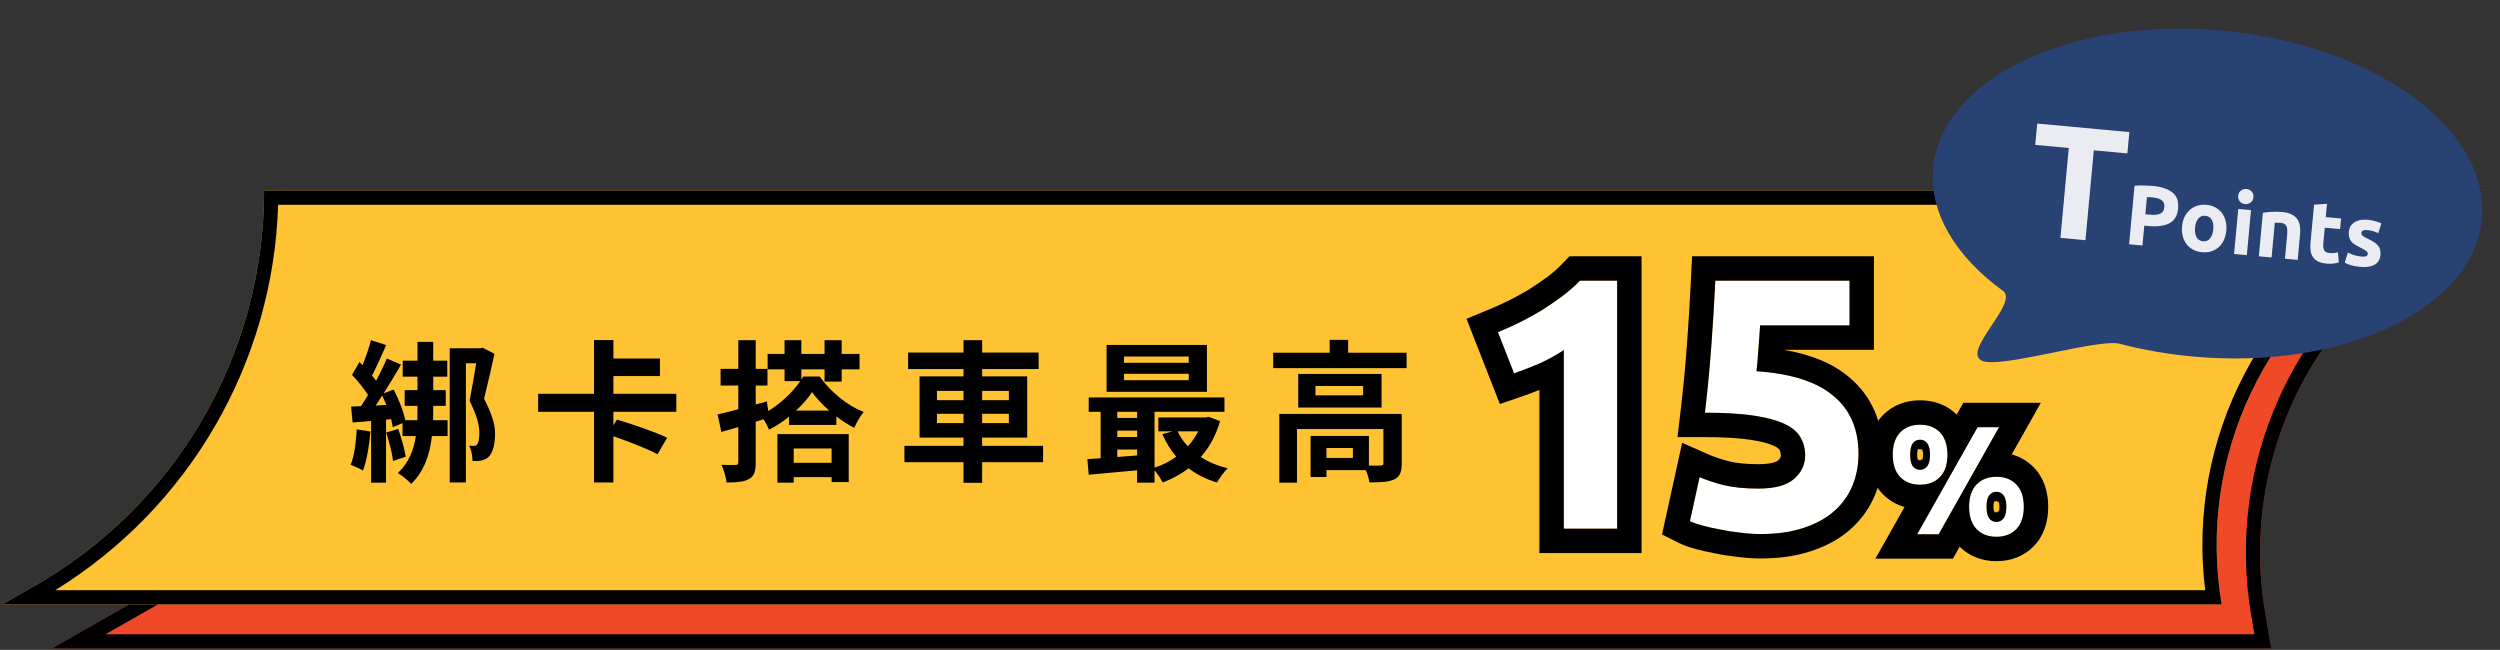 <svg width="427" height="111" viewBox="0 0 427 111" fill="none" xmlns="http://www.w3.org/2000/svg">
<rect x="0" y="0" width="427" height="111" fill="#333333" stroke="none"/>
<path d="M53.583 40.082H417.255L411.013 44.708C392.327 58.56 383.006 81.734 386.897 104.667L387.932 110.769H8.817L53.583 85.304V40.082Z" fill="#F04928"/>
<path fill-rule="evenodd" clip-rule="evenodd" d="M53.583 85.304L8.817 110.769H387.932L386.897 104.667C383.006 81.734 392.327 58.56 411.013 44.708L417.255 40.082H53.583V85.304ZM56.014 42.513V86.718L18.008 108.337H385.053L384.5 105.074C380.455 81.239 390.143 57.152 409.565 42.755L409.892 42.513H56.014Z" fill="black"/>
<path d="M45.109 32.548H424.224L411.182 39.353C387.873 51.514 375.06 77.314 379.458 103.235H0.343L5.801 100.13C30.101 86.308 45.109 60.504 45.109 32.548Z" fill="#FFC232"/>
<path fill-rule="evenodd" clip-rule="evenodd" d="M379.096 100.804C379.2 101.614 379.321 102.424 379.458 103.235H0.343L5.801 100.13C30.101 86.308 45.109 60.504 45.109 32.548H424.224L411.182 39.353C388.602 51.133 375.872 75.714 379.096 100.804ZM376.645 100.804C373.436 74.815 386.664 49.402 410.058 37.197L414.308 34.979H47.504C46.689 61.928 32.372 86.668 9.434 100.804H376.645Z" fill="black"/>
<path d="M255.85 56.738C257.032 56.248 258.255 55.698 259.518 55.087C260.822 54.435 262.085 53.742 263.308 53.009C264.531 52.234 265.692 51.44 266.792 50.624C267.934 49.769 268.952 48.872 269.849 47.935H276.207V90.298H267.098V59.794C265.875 60.609 264.51 61.363 263.002 62.056C261.494 62.708 260.027 63.279 258.601 63.768L255.85 56.738Z" fill="white"/>
<path d="M308.322 77.828C308.322 76.646 308.057 75.607 307.528 74.71C306.998 73.773 306.081 72.998 304.777 72.387C303.473 71.776 301.72 71.307 299.519 70.981C297.319 70.655 294.547 70.492 291.206 70.492C291.654 66.702 292.021 62.851 292.306 58.938C292.591 55.026 292.815 51.358 292.978 47.935H315.902V55.576H300.62C300.538 57.043 300.436 58.47 300.314 59.855C300.233 61.2 300.131 62.382 300.008 63.401C305.958 63.808 310.34 65.214 313.152 67.619C316.004 69.983 317.431 73.284 317.431 77.522C317.431 79.478 317.084 81.292 316.391 82.963C315.699 84.634 314.659 86.08 313.274 87.303C311.888 88.526 310.136 89.483 308.017 90.176C305.938 90.869 303.493 91.215 300.681 91.215C299.581 91.215 298.419 91.134 297.196 90.971C296.015 90.849 294.853 90.665 293.712 90.421C292.612 90.217 291.613 89.993 290.717 89.748C289.82 89.504 289.127 89.259 288.638 89.015L290.289 81.496C291.307 81.944 292.652 82.392 294.323 82.84C295.994 83.248 297.991 83.452 300.314 83.452C303.126 83.452 305.164 82.902 306.427 81.801C307.691 80.66 308.322 79.336 308.322 77.828Z" fill="white"/>
<path fill-rule="evenodd" clip-rule="evenodd" d="M250.479 54.449L254.256 52.886C255.349 52.434 256.489 51.922 257.678 51.347C258.865 50.753 260.012 50.124 261.121 49.46C262.243 48.748 263.303 48.022 264.301 47.283C265.274 46.553 266.115 45.808 266.837 45.054L268.068 43.767H280.375V94.466H262.93V66.601C261.925 67.004 260.933 67.374 259.953 67.71L256.175 69.006L250.479 54.449ZM262.93 62.087C262.954 62.077 262.978 62.066 263.002 62.056C264.51 61.363 265.875 60.609 267.098 59.794V90.298H276.207V47.935H269.849C268.952 48.872 267.934 49.769 266.792 50.624C265.692 51.44 264.531 52.234 263.308 53.009C262.085 53.742 260.822 54.435 259.518 55.087C258.254 55.698 257.032 56.248 255.85 56.738L258.601 63.768C260.004 63.286 261.448 62.726 262.93 62.087ZM303.919 76.796L303.899 76.761C303.883 76.736 303.706 76.488 303.008 76.161C302.213 75.789 300.901 75.399 298.909 75.104C296.983 74.819 294.434 74.66 291.206 74.66H286.516L287.066 70.002C287.507 66.276 287.868 62.487 288.149 58.635C288.432 54.753 288.654 51.12 288.815 47.736L289.004 43.767H320.07V59.744H304.639C309.103 60.496 312.942 61.966 315.835 64.43C319.771 67.703 321.599 72.254 321.599 77.522C321.599 79.981 321.161 82.342 320.242 84.559C319.3 86.829 317.882 88.795 316.031 90.428C314.145 92.093 311.868 93.301 309.323 94.134C306.721 94.999 303.816 95.383 300.681 95.383C299.395 95.383 298.069 95.29 296.707 95.11C295.419 94.975 294.148 94.775 292.896 94.508C291.726 94.29 290.631 94.045 289.62 93.769C288.615 93.495 287.62 93.166 286.774 92.743L283.871 91.291L287.309 75.631L291.967 77.68C292.709 78.007 293.815 78.387 295.355 78.802C296.606 79.102 298.24 79.284 300.314 79.284C302.663 79.284 303.494 78.812 303.672 78.672C304.147 78.231 304.154 77.993 304.154 77.828C304.154 77.289 304.04 77.002 303.939 76.83L303.919 76.796ZM306.427 81.801C305.164 82.901 303.126 83.452 300.314 83.452C297.991 83.452 295.994 83.248 294.323 82.84C294.304 82.835 294.284 82.83 294.264 82.825C292.621 82.382 291.295 81.939 290.289 81.496L288.638 89.015C289.127 89.259 289.82 89.504 290.717 89.748C291.613 89.993 292.612 90.217 293.712 90.421C294.853 90.665 296.015 90.849 297.196 90.971C298.419 91.134 299.58 91.215 300.681 91.215C303.493 91.215 305.938 90.869 308.017 90.176C310.136 89.483 311.888 88.526 313.274 87.303C314.659 86.08 315.699 84.634 316.391 82.963C317.084 81.292 317.431 79.478 317.431 77.522C317.431 73.284 316.004 69.983 313.152 67.619C311.037 65.811 308.036 64.568 304.148 63.889C302.865 63.664 301.485 63.502 300.008 63.401C300.131 62.382 300.233 61.2 300.314 59.855C300.332 59.654 300.349 59.451 300.366 59.248C300.466 58.053 300.55 56.83 300.62 55.576H315.902V47.935H292.978C292.815 51.358 292.591 55.026 292.306 58.938C292.125 61.425 291.91 63.887 291.663 66.325C291.521 67.722 291.369 69.111 291.206 70.492C292.717 70.492 294.112 70.525 295.39 70.592C296.938 70.673 298.314 70.802 299.519 70.981C301.72 71.307 303.472 71.776 304.777 72.387C306.081 72.998 306.998 73.773 307.528 74.71C308.057 75.607 308.322 76.646 308.322 77.828C308.322 79.336 307.691 80.66 306.427 81.801Z" fill="black"/>
<path d="M332.625 77.661C332.625 79.315 332.202 80.582 331.358 81.462C330.513 82.342 329.378 82.782 327.952 82.782C326.527 82.782 325.392 82.342 324.547 81.462C323.702 80.582 323.28 79.315 323.28 77.661C323.28 76.007 323.702 74.74 324.547 73.86C325.392 72.98 326.527 72.54 327.952 72.54C329.378 72.54 330.513 72.98 331.358 73.86C332.202 74.74 332.625 76.007 332.625 77.661ZM329.642 77.661C329.642 76.764 329.483 76.112 329.167 75.708C328.85 75.303 328.445 75.101 327.952 75.101C327.442 75.101 327.028 75.303 326.712 75.708C326.413 76.112 326.263 76.764 326.263 77.661C326.263 78.559 326.413 79.219 326.712 79.641C327.028 80.046 327.442 80.248 327.952 80.248C328.445 80.248 328.85 80.046 329.167 79.641C329.483 79.219 329.642 78.559 329.642 77.661ZM337.772 72.962H341.441L331.12 91.256H327.451L337.772 72.962ZM345.665 86.557C345.665 88.211 345.243 89.478 344.398 90.358C343.553 91.238 342.418 91.678 340.993 91.678C339.567 91.678 338.432 91.238 337.587 90.358C336.743 89.478 336.32 88.211 336.32 86.557C336.32 84.903 336.743 83.636 337.587 82.756C338.432 81.876 339.567 81.436 340.993 81.436C342.418 81.436 343.553 81.876 344.398 82.756C345.243 83.636 345.665 84.903 345.665 86.557ZM342.682 86.557C342.682 85.659 342.524 85.008 342.207 84.604C341.89 84.199 341.485 83.996 340.993 83.996C340.482 83.996 340.069 84.199 339.752 84.604C339.453 85.008 339.303 85.659 339.303 86.557C339.303 87.455 339.453 88.115 339.752 88.537C340.069 88.942 340.482 89.144 340.993 89.144C341.485 89.144 341.89 88.942 342.207 88.537C342.524 88.115 342.682 87.455 342.682 86.557Z" fill="white"/>
<path fill-rule="evenodd" clip-rule="evenodd" d="M331.989 74.73C331.832 74.439 331.645 74.174 331.429 73.937C331.406 73.911 331.382 73.885 331.358 73.86C330.513 72.98 329.378 72.54 327.952 72.54C326.527 72.54 325.392 72.98 324.547 73.86C324.519 73.889 324.491 73.919 324.464 73.949C324.447 73.968 324.429 73.988 324.412 74.008C323.657 74.88 323.28 76.097 323.28 77.661C323.28 79.208 323.649 80.417 324.388 81.287C324.418 81.321 324.448 81.355 324.478 81.389C324.501 81.414 324.524 81.438 324.547 81.462C325.291 82.238 326.261 82.671 327.457 82.764C327.618 82.776 327.783 82.782 327.952 82.782C329.378 82.782 330.513 82.342 331.358 81.462C331.377 81.442 331.396 81.421 331.415 81.401C331.429 81.386 331.442 81.372 331.455 81.357C332.235 80.483 332.625 79.251 332.625 77.661C332.625 76.49 332.413 75.513 331.989 74.73ZM329.641 77.566C329.64 77.493 329.638 77.422 329.635 77.353C329.623 77.091 329.596 76.853 329.554 76.639C329.492 76.33 329.398 76.071 329.272 75.862C329.239 75.807 329.204 75.756 329.167 75.708C328.85 75.303 328.445 75.101 327.952 75.101C327.442 75.101 327.028 75.303 326.712 75.708C326.679 75.752 326.648 75.799 326.619 75.849C326.499 76.056 326.409 76.314 326.349 76.622C326.306 76.846 326.279 77.096 326.268 77.373C326.267 77.403 326.266 77.434 326.265 77.465C326.264 77.529 326.263 77.594 326.263 77.661C326.263 77.769 326.265 77.874 326.269 77.975C326.281 78.253 326.31 78.504 326.354 78.73C326.412 79.024 326.498 79.275 326.611 79.481C326.643 79.537 326.676 79.591 326.712 79.641C327.028 80.046 327.442 80.248 327.952 80.248C328.445 80.248 328.85 80.046 329.167 79.641C329.207 79.587 329.245 79.529 329.28 79.468C329.399 79.26 329.488 79.009 329.549 78.714C329.593 78.498 329.621 78.258 329.634 77.995C329.636 77.954 329.638 77.913 329.639 77.871C329.641 77.803 329.642 77.733 329.642 77.661C329.642 77.629 329.642 77.597 329.641 77.566ZM328.397 76.953C328.382 76.881 328.367 76.827 328.354 76.788C328.348 76.772 328.343 76.758 328.339 76.747C328.299 76.736 328.213 76.718 328.069 76.711L328.397 76.953ZM327.99 76.708L328.413 77.039C328.437 77.187 328.457 77.391 328.457 77.661C328.457 77.951 328.434 78.164 328.407 78.314L328.025 78.613C328.002 78.614 327.978 78.614 327.952 78.614C327.916 78.614 327.883 78.614 327.852 78.612L327.502 78.338C327.473 78.187 327.448 77.966 327.448 77.661C327.448 77.376 327.47 77.165 327.496 77.015C327.514 76.912 327.534 76.838 327.551 76.788C327.556 76.772 327.561 76.758 327.566 76.747C327.61 76.735 327.711 76.713 327.887 76.709C327.908 76.708 327.93 76.708 327.952 76.708C327.965 76.708 327.978 76.708 327.99 76.708ZM327.515 78.402C327.528 78.458 327.54 78.501 327.551 78.534C327.556 78.55 327.561 78.564 327.566 78.575C327.602 78.585 327.673 78.601 327.791 78.609L327.515 78.402ZM328.176 78.603C328.258 78.595 328.31 78.583 328.339 78.575C328.343 78.564 328.348 78.55 328.354 78.534C328.36 78.514 328.368 78.491 328.375 78.463L328.176 78.603ZM325.295 86.595C323.916 86.205 322.627 85.481 321.54 84.349C319.718 82.45 319.112 80 319.112 77.661C319.112 75.322 319.718 72.872 321.54 70.973C323.304 69.136 325.6 68.372 327.952 68.372C330.233 68.372 332.461 69.09 334.202 70.808L335.338 68.794H348.579L343.605 77.611C345.001 77.997 346.306 78.725 347.405 79.869C349.227 81.768 349.833 84.218 349.833 86.557C349.833 88.896 349.227 91.346 347.405 93.245C345.641 95.082 343.345 95.846 340.993 95.846C338.697 95.846 336.455 95.119 334.709 93.376L333.554 95.424H320.313L325.295 86.595ZM327.451 91.256H331.12L341.441 72.962H337.772L327.451 91.256ZM341.438 81.451C341.293 81.441 341.144 81.436 340.993 81.436C339.567 81.436 338.432 81.876 337.587 82.756C337.559 82.785 337.532 82.815 337.505 82.845C337.487 82.864 337.47 82.884 337.452 82.904C336.698 83.776 336.32 84.993 336.32 86.557C336.32 87.704 336.524 88.666 336.93 89.441C337.072 89.71 337.238 89.958 337.429 90.183C337.458 90.217 337.488 90.251 337.519 90.285C337.541 90.309 337.564 90.334 337.587 90.358C338.432 91.238 339.567 91.678 340.993 91.678C342.418 91.678 343.553 91.238 344.398 90.358C344.417 90.338 344.437 90.317 344.456 90.297C344.469 90.282 344.482 90.268 344.495 90.253C345.275 89.379 345.665 88.147 345.665 86.557C345.665 84.95 345.267 83.709 344.47 82.833C344.446 82.807 344.422 82.781 344.398 82.756C343.643 81.969 342.656 81.534 341.438 81.451ZM339.394 87.626C339.453 87.92 339.538 88.17 339.652 88.376C339.683 88.433 339.716 88.487 339.752 88.537C340.069 88.942 340.482 89.144 340.993 89.144C341.485 89.144 341.89 88.942 342.207 88.537C342.247 88.483 342.285 88.425 342.32 88.364C342.439 88.156 342.529 87.905 342.589 87.61C342.633 87.394 342.661 87.154 342.674 86.891C342.676 86.85 342.678 86.809 342.679 86.767C342.681 86.699 342.682 86.629 342.682 86.557C342.682 86.525 342.682 86.493 342.681 86.462C342.681 86.389 342.679 86.318 342.675 86.249C342.664 85.987 342.637 85.749 342.594 85.535C342.532 85.226 342.439 84.966 342.313 84.758C342.28 84.703 342.244 84.651 342.207 84.604C341.89 84.199 341.485 83.996 340.993 83.996C340.482 83.996 340.069 84.199 339.752 84.604C339.719 84.648 339.688 84.695 339.659 84.745C339.539 84.952 339.449 85.21 339.39 85.518C339.347 85.742 339.32 85.992 339.309 86.269C339.308 86.299 339.307 86.33 339.306 86.361C339.304 86.425 339.303 86.49 339.303 86.557C339.303 86.665 339.305 86.77 339.31 86.871C339.322 87.149 339.35 87.4 339.394 87.626ZM340.555 87.298C340.568 87.354 340.58 87.397 340.591 87.43C340.597 87.446 340.602 87.46 340.606 87.471C340.642 87.481 340.713 87.497 340.831 87.505L340.555 87.298ZM341.217 87.499C341.298 87.491 341.35 87.479 341.379 87.471C341.384 87.46 341.389 87.446 341.394 87.43C341.401 87.41 341.408 87.387 341.415 87.359L341.217 87.499ZM341.453 85.935C341.477 86.083 341.497 86.287 341.497 86.557C341.497 86.847 341.474 87.06 341.448 87.21L341.065 87.509C341.042 87.51 341.018 87.51 340.993 87.51C340.957 87.51 340.923 87.509 340.893 87.508L340.542 87.234C340.513 87.083 340.488 86.862 340.488 86.557C340.488 86.272 340.51 86.061 340.537 85.911C340.555 85.808 340.575 85.734 340.591 85.684C340.597 85.668 340.602 85.654 340.606 85.643C340.651 85.631 340.752 85.609 340.928 85.605C340.948 85.604 340.97 85.604 340.993 85.604C341.006 85.604 341.018 85.604 341.031 85.604L341.453 85.935ZM341.437 85.849L341.109 85.607C341.254 85.613 341.339 85.632 341.379 85.643C341.384 85.654 341.389 85.668 341.394 85.684C341.407 85.723 341.422 85.777 341.437 85.849Z" fill="black"/>
<path d="M60.931 73.335C60.8 75.525 60.54 77.847 59.888 79.385C60.461 79.594 61.505 80.063 62 80.376C62.626 78.733 63.069 76.151 63.278 73.7L60.931 73.335ZM65.964 73.882C66.46 75.421 66.981 77.403 67.138 78.733L69.302 78.003C69.094 76.699 68.546 74.769 68.024 73.257L65.964 73.882ZM64.165 69.266C64.53 68.719 64.921 68.145 65.286 67.545C65.521 68.067 65.755 68.615 65.99 69.162L64.165 69.266ZM73.996 69.319H76.135V66.632H73.996V64.338H76.396V61.599H73.996V58.392H71.31V61.599H68.781V64.338H71.31V66.632H69.12V69.319H71.31V69.736C71.31 70.414 71.31 71.092 71.284 71.77H69.224C68.937 70.284 68.103 68.197 67.242 66.528L65.521 67.18C66.564 65.563 67.607 63.816 68.494 62.277L66.068 61.234C65.599 62.382 64.947 63.712 64.243 65.042C64.034 64.755 63.8 64.442 63.539 64.155C64.295 62.695 65.182 60.687 65.964 58.939L63.356 58.105C63.043 59.383 62.495 60.973 61.922 62.356C61.739 62.173 61.583 61.99 61.4 61.834L60.122 64.025C61.087 65.042 62.157 66.346 62.861 67.467C62.443 68.145 62.052 68.797 61.661 69.371L59.966 69.449L60.227 72.161C61.192 72.083 62.261 72.005 63.382 71.9V82.436H65.938V71.666L66.799 71.588C66.929 72.083 67.033 72.552 67.085 72.97L68.754 72.266V74.482H71.023C70.658 76.882 69.824 79.046 67.946 80.793C68.598 81.185 69.693 82.045 70.241 82.645C72.484 80.428 73.423 77.612 73.762 74.482H76.448V71.77H73.97C73.996 71.092 73.996 70.414 73.996 69.736V69.319ZM82.42 59.383L82.029 59.487H76.813V82.41H79.577V62.043H81.325C81.038 63.972 80.647 66.137 80.203 68.432C81.429 70.988 81.872 72.5 81.872 73.909C81.872 74.847 81.742 75.682 81.455 75.943C81.377 76.099 81.168 76.151 80.96 76.151C80.725 76.151 80.386 76.151 80.125 76.125C80.542 76.856 80.699 77.977 80.699 78.733C81.22 78.759 81.69 78.759 82.055 78.681C82.603 78.577 83.02 78.42 83.385 78.107C84.167 77.377 84.558 75.943 84.558 74.013C84.558 72.448 83.985 70.649 82.681 68.093C83.385 65.276 83.985 62.616 84.454 60.426L82.42 59.383Z" fill="black"/>
<path d="M115.514 70.336V67.258H104.77V64.233H112.724V61.234H104.77V58.079H101.458V67.258H91.913V70.336H101.458V82.41H104.77V74.508C107.378 75.421 110.612 76.673 112.307 77.586L113.95 74.769C111.942 73.778 107.978 72.448 105.37 71.666L104.77 72.631V70.336H115.514Z" fill="black"/>
<path d="M142.037 76.595V79.046H135.569V76.595H142.037ZM132.779 82.436H135.569V81.498H142.037V82.332H144.958V74.143H132.779V82.436ZM135.961 70.127C137.082 69.084 138.047 67.989 138.699 66.972C139.429 68.015 140.472 69.11 141.62 70.127H135.961ZM137.186 64.311C137.082 64.468 136.978 64.65 136.873 64.833V63.086H140.837V65.172H143.758V63.086H146.809V60.452H143.758V58.105H140.837V60.452H136.873V58.105H134.005V60.452H131.11V63.086H134.005V65.094H136.691C135.439 66.919 133.405 68.875 131.214 70.205L130.979 68.562L129.076 69.084V65.85H131.084V63.008H129.076V58.105H126.103V63.008H123.077V65.85H126.103V69.892C124.773 70.257 123.547 70.57 122.556 70.779L123.208 73.778C124.095 73.517 125.086 73.231 126.103 72.944V78.916C126.103 79.307 125.972 79.411 125.659 79.411C125.32 79.437 124.251 79.437 123.234 79.385C123.625 80.246 124.016 81.576 124.095 82.41C125.894 82.41 127.12 82.306 127.98 81.784C128.815 81.315 129.076 80.481 129.076 78.942V72.031L130.406 71.614C130.797 72.187 131.136 72.891 131.345 73.387C132.544 72.787 133.692 72.031 134.761 71.17V72.579H142.845V71.118C143.836 71.9 144.88 72.552 145.897 73.074C146.314 72.187 146.914 71.066 147.514 70.362C144.697 69.266 141.88 66.945 140.003 64.311H137.186Z" fill="black"/>
<path d="M160.032 72.266V70.675H164.569V72.266H160.032ZM160.032 66.763H164.569V68.354H160.032V66.763ZM172.315 66.763V68.354H167.751V66.763H172.315ZM172.315 72.266H167.751V70.675H172.315V72.266ZM178.157 76.151H167.751V74.743H175.444V64.285H167.751V63.034H177.4V60.217H167.751V58.105H164.569V60.217H155.103V63.034H164.569V64.285H157.059V74.743H164.569V76.151H154.477V78.942H164.569V82.463H167.751V78.942H178.157V76.151Z" fill="black"/>
<path d="M203.036 61.964H191.979V60.895H203.036V61.964ZM203.036 64.937H191.979V63.842H203.036V64.937ZM206.14 58.913H189.006V66.919H206.14V58.913ZM204.653 73.674C204.184 74.613 203.584 75.473 202.88 76.23C202.175 75.473 201.576 74.613 201.132 73.674H204.653ZM190.831 76.777H194.221V77.794C193.074 77.899 191.926 77.977 190.831 78.055V76.777ZM190.831 73.543H194.221V74.639H190.831V73.543ZM194.221 70.336V71.379H190.831V70.336H194.221ZM206.479 71.196L205.957 71.301H197.846V73.674H200.246L198.524 74.143C199.15 75.578 199.959 76.882 200.898 78.003C199.802 78.811 198.524 79.437 197.194 79.881V70.336H209.139V67.884H185.954V70.336H187.988V78.264C187.18 78.342 186.398 78.368 185.72 78.42L185.954 81.08C188.249 80.872 191.222 80.611 194.221 80.324V82.436H197.194V80.324C197.716 80.95 198.29 81.811 198.577 82.41C200.193 81.811 201.68 81.002 203.01 79.985C204.392 81.054 206.009 81.863 207.861 82.41C208.278 81.68 209.086 80.559 209.686 79.985C207.965 79.568 206.4 78.916 205.096 78.055C206.557 76.412 207.678 74.378 208.382 71.927L206.479 71.196Z" fill="black"/>
<path d="M231.071 78.212H226.559V76.516H231.071V78.212ZM239.417 70.701H218.501V82.436H221.526V73.283H236.287V79.098C236.287 79.411 236.183 79.49 235.792 79.516C235.505 79.542 234.696 79.542 233.809 79.516V74.456H223.847V81.472H226.559V80.298H233.288C233.575 80.976 233.809 81.784 233.888 82.384C235.765 82.384 237.148 82.358 238.113 81.889C239.13 81.419 239.417 80.585 239.417 79.15V70.701ZM232.818 67.519H224.682V65.928H232.818V67.519ZM221.735 63.868V69.606H235.974V63.868H221.735ZM230.263 60.243V58.053H227.107V60.243H217.458V62.877H240.251V60.243H230.263Z" fill="black"/>
<path d="M423.889 37.401C422.46 52.771 400.325 63.285 374.451 60.884C370.115 60.482 365.948 59.743 362.024 58.718C358.376 57.766 341.707 63.024 338.534 61.621C334.941 60.031 344.918 51.721 342.09 49.667C334.075 43.844 329.474 36.397 330.189 28.709C331.619 13.34 353.754 2.826 379.628 5.226C405.503 7.627 425.319 22.032 423.889 37.401Z" fill="#284273"/>
<path d="M363.692 22.56L363.353 26.206L357.623 25.675L356.195 41.027L351.919 40.63L353.347 25.278L347.617 24.747L347.956 21.101L363.692 22.56Z" fill="white" fill-opacity="0.9"/>
<path d="M367.645 31.751C369.156 31.892 370.291 32.267 371.05 32.878C371.81 33.48 372.134 34.385 372.021 35.593C371.908 36.812 371.417 37.656 370.547 38.126C369.678 38.586 368.484 38.746 366.963 38.605L366.247 38.538L365.931 41.93L363.65 41.719L364.579 31.733C365.085 31.681 365.618 31.662 366.177 31.674C366.736 31.687 367.226 31.712 367.645 31.751ZM367.61 33.709C367.444 33.694 367.278 33.684 367.112 33.678C366.955 33.673 366.817 33.67 366.699 33.669L366.427 36.593L367.144 36.66C367.933 36.733 368.538 36.681 368.958 36.504C369.377 36.326 369.614 35.945 369.669 35.361C369.695 35.078 369.663 34.839 369.573 34.644C369.493 34.45 369.36 34.29 369.175 34.164C369.001 34.03 368.779 33.931 368.51 33.867C368.241 33.793 367.941 33.74 367.61 33.709Z" fill="white" fill-opacity="0.9"/>
<path d="M380.252 39.365C380.196 39.97 380.056 40.517 379.834 41.008C379.612 41.489 379.319 41.894 378.954 42.224C378.59 42.544 378.165 42.78 377.679 42.931C377.202 43.084 376.677 43.133 376.102 43.08C375.536 43.028 375.029 42.882 374.579 42.644C374.139 42.406 373.77 42.097 373.471 41.715C373.173 41.324 372.955 40.871 372.816 40.357C372.678 39.833 372.637 39.269 372.693 38.664C372.749 38.06 372.893 37.518 373.124 37.038C373.366 36.559 373.668 36.159 374.032 35.839C374.406 35.52 374.831 35.284 375.307 35.131C375.793 34.98 376.309 34.929 376.855 34.98C377.411 35.032 377.909 35.176 378.349 35.413C378.798 35.652 379.173 35.962 379.471 36.343C379.77 36.725 379.989 37.173 380.128 37.687C380.267 38.202 380.308 38.761 380.252 39.365ZM378.03 39.159C378.092 38.487 378.005 37.948 377.767 37.542C377.54 37.128 377.178 36.898 376.681 36.852C376.184 36.805 375.781 36.965 375.472 37.329C375.163 37.684 374.978 38.198 374.915 38.87C374.853 39.543 374.939 40.092 375.175 40.517C375.412 40.932 375.779 41.163 376.276 41.209C376.773 41.255 377.171 41.095 377.471 40.73C377.781 40.355 377.967 39.832 378.03 39.159Z" fill="white" fill-opacity="0.9"/>
<path d="M383.759 43.584L381.581 43.382L382.296 35.691L384.475 35.893L383.759 43.584ZM384.886 33.69C384.849 34.09 384.688 34.394 384.403 34.604C384.129 34.804 383.816 34.888 383.465 34.856C383.114 34.823 382.818 34.683 382.575 34.434C382.344 34.177 382.246 33.848 382.283 33.449C382.321 33.049 382.476 32.749 382.751 32.548C383.036 32.339 383.354 32.25 383.704 32.283C384.055 32.315 384.347 32.46 384.578 32.718C384.821 32.966 384.923 33.29 384.886 33.69Z" fill="white" fill-opacity="0.9"/>
<path d="M386.498 36.346C386.878 36.274 387.365 36.22 387.958 36.187C388.552 36.144 389.171 36.152 389.814 36.212C390.467 36.272 391 36.41 391.413 36.625C391.836 36.832 392.16 37.103 392.384 37.438C392.608 37.773 392.754 38.161 392.822 38.599C392.889 39.038 392.898 39.521 392.849 40.047L392.445 44.39L390.267 44.188L390.646 40.108C390.711 39.407 390.665 38.901 390.507 38.591C390.349 38.282 390.017 38.103 389.51 38.056C389.354 38.042 389.187 38.036 389.01 38.039C388.834 38.033 388.676 38.033 388.538 38.04L387.986 43.976L385.807 43.774L386.498 36.346Z" fill="white" fill-opacity="0.9"/>
<path d="M395.238 34.96L397.449 34.811L397.238 37.077L399.855 37.32L399.687 39.133L397.069 38.89L396.818 41.595C396.775 42.053 396.819 42.426 396.95 42.713C397.09 43.002 397.404 43.169 397.891 43.214C398.125 43.235 398.366 43.238 398.613 43.222C398.871 43.196 399.106 43.154 399.318 43.095L399.467 44.82C399.194 44.903 398.893 44.968 398.564 45.016C398.235 45.064 397.837 45.067 397.369 45.023C396.774 44.968 396.289 44.845 395.914 44.652C395.539 44.451 395.248 44.197 395.041 43.893C394.834 43.579 394.701 43.213 394.642 42.794C394.592 42.377 394.59 41.919 394.636 41.422L395.238 34.96Z" fill="white" fill-opacity="0.9"/>
<path d="M403.267 43.816C403.667 43.853 403.953 43.84 404.126 43.777C404.299 43.715 404.396 43.571 404.417 43.347C404.433 43.172 404.34 43.011 404.137 42.864C403.936 42.708 403.623 42.526 403.2 42.32C402.871 42.161 402.571 42.001 402.301 41.838C402.041 41.676 401.822 41.494 401.644 41.291C401.467 41.078 401.337 40.835 401.255 40.562C401.172 40.288 401.148 39.967 401.182 39.596C401.249 38.875 401.57 38.33 402.145 37.96C402.721 37.591 403.476 37.45 404.412 37.536C404.88 37.58 405.324 37.665 405.745 37.793C406.166 37.91 406.499 38.03 406.744 38.151L406.206 39.812C405.961 39.7 405.69 39.596 405.394 39.5C405.108 39.405 404.78 39.34 404.409 39.306C403.727 39.242 403.368 39.401 403.333 39.781C403.325 39.869 403.332 39.948 403.355 40.019C403.378 40.09 403.43 40.164 403.511 40.24C403.594 40.307 403.704 40.386 403.843 40.477C403.993 40.56 404.181 40.656 404.406 40.765C404.868 40.985 405.246 41.197 405.542 41.402C405.838 41.596 406.065 41.804 406.221 42.025C406.388 42.237 406.495 42.468 406.54 42.718C406.595 42.969 406.608 43.255 406.578 43.577C406.507 44.337 406.166 44.886 405.555 45.222C404.953 45.56 404.131 45.68 403.088 45.583C402.406 45.52 401.841 45.409 401.394 45.249C400.956 45.091 400.653 44.964 400.485 44.87L401.015 43.135C401.372 43.315 401.741 43.468 402.123 43.592C402.506 43.706 402.887 43.78 403.267 43.816Z" fill="white" fill-opacity="0.9"/>
</svg>
